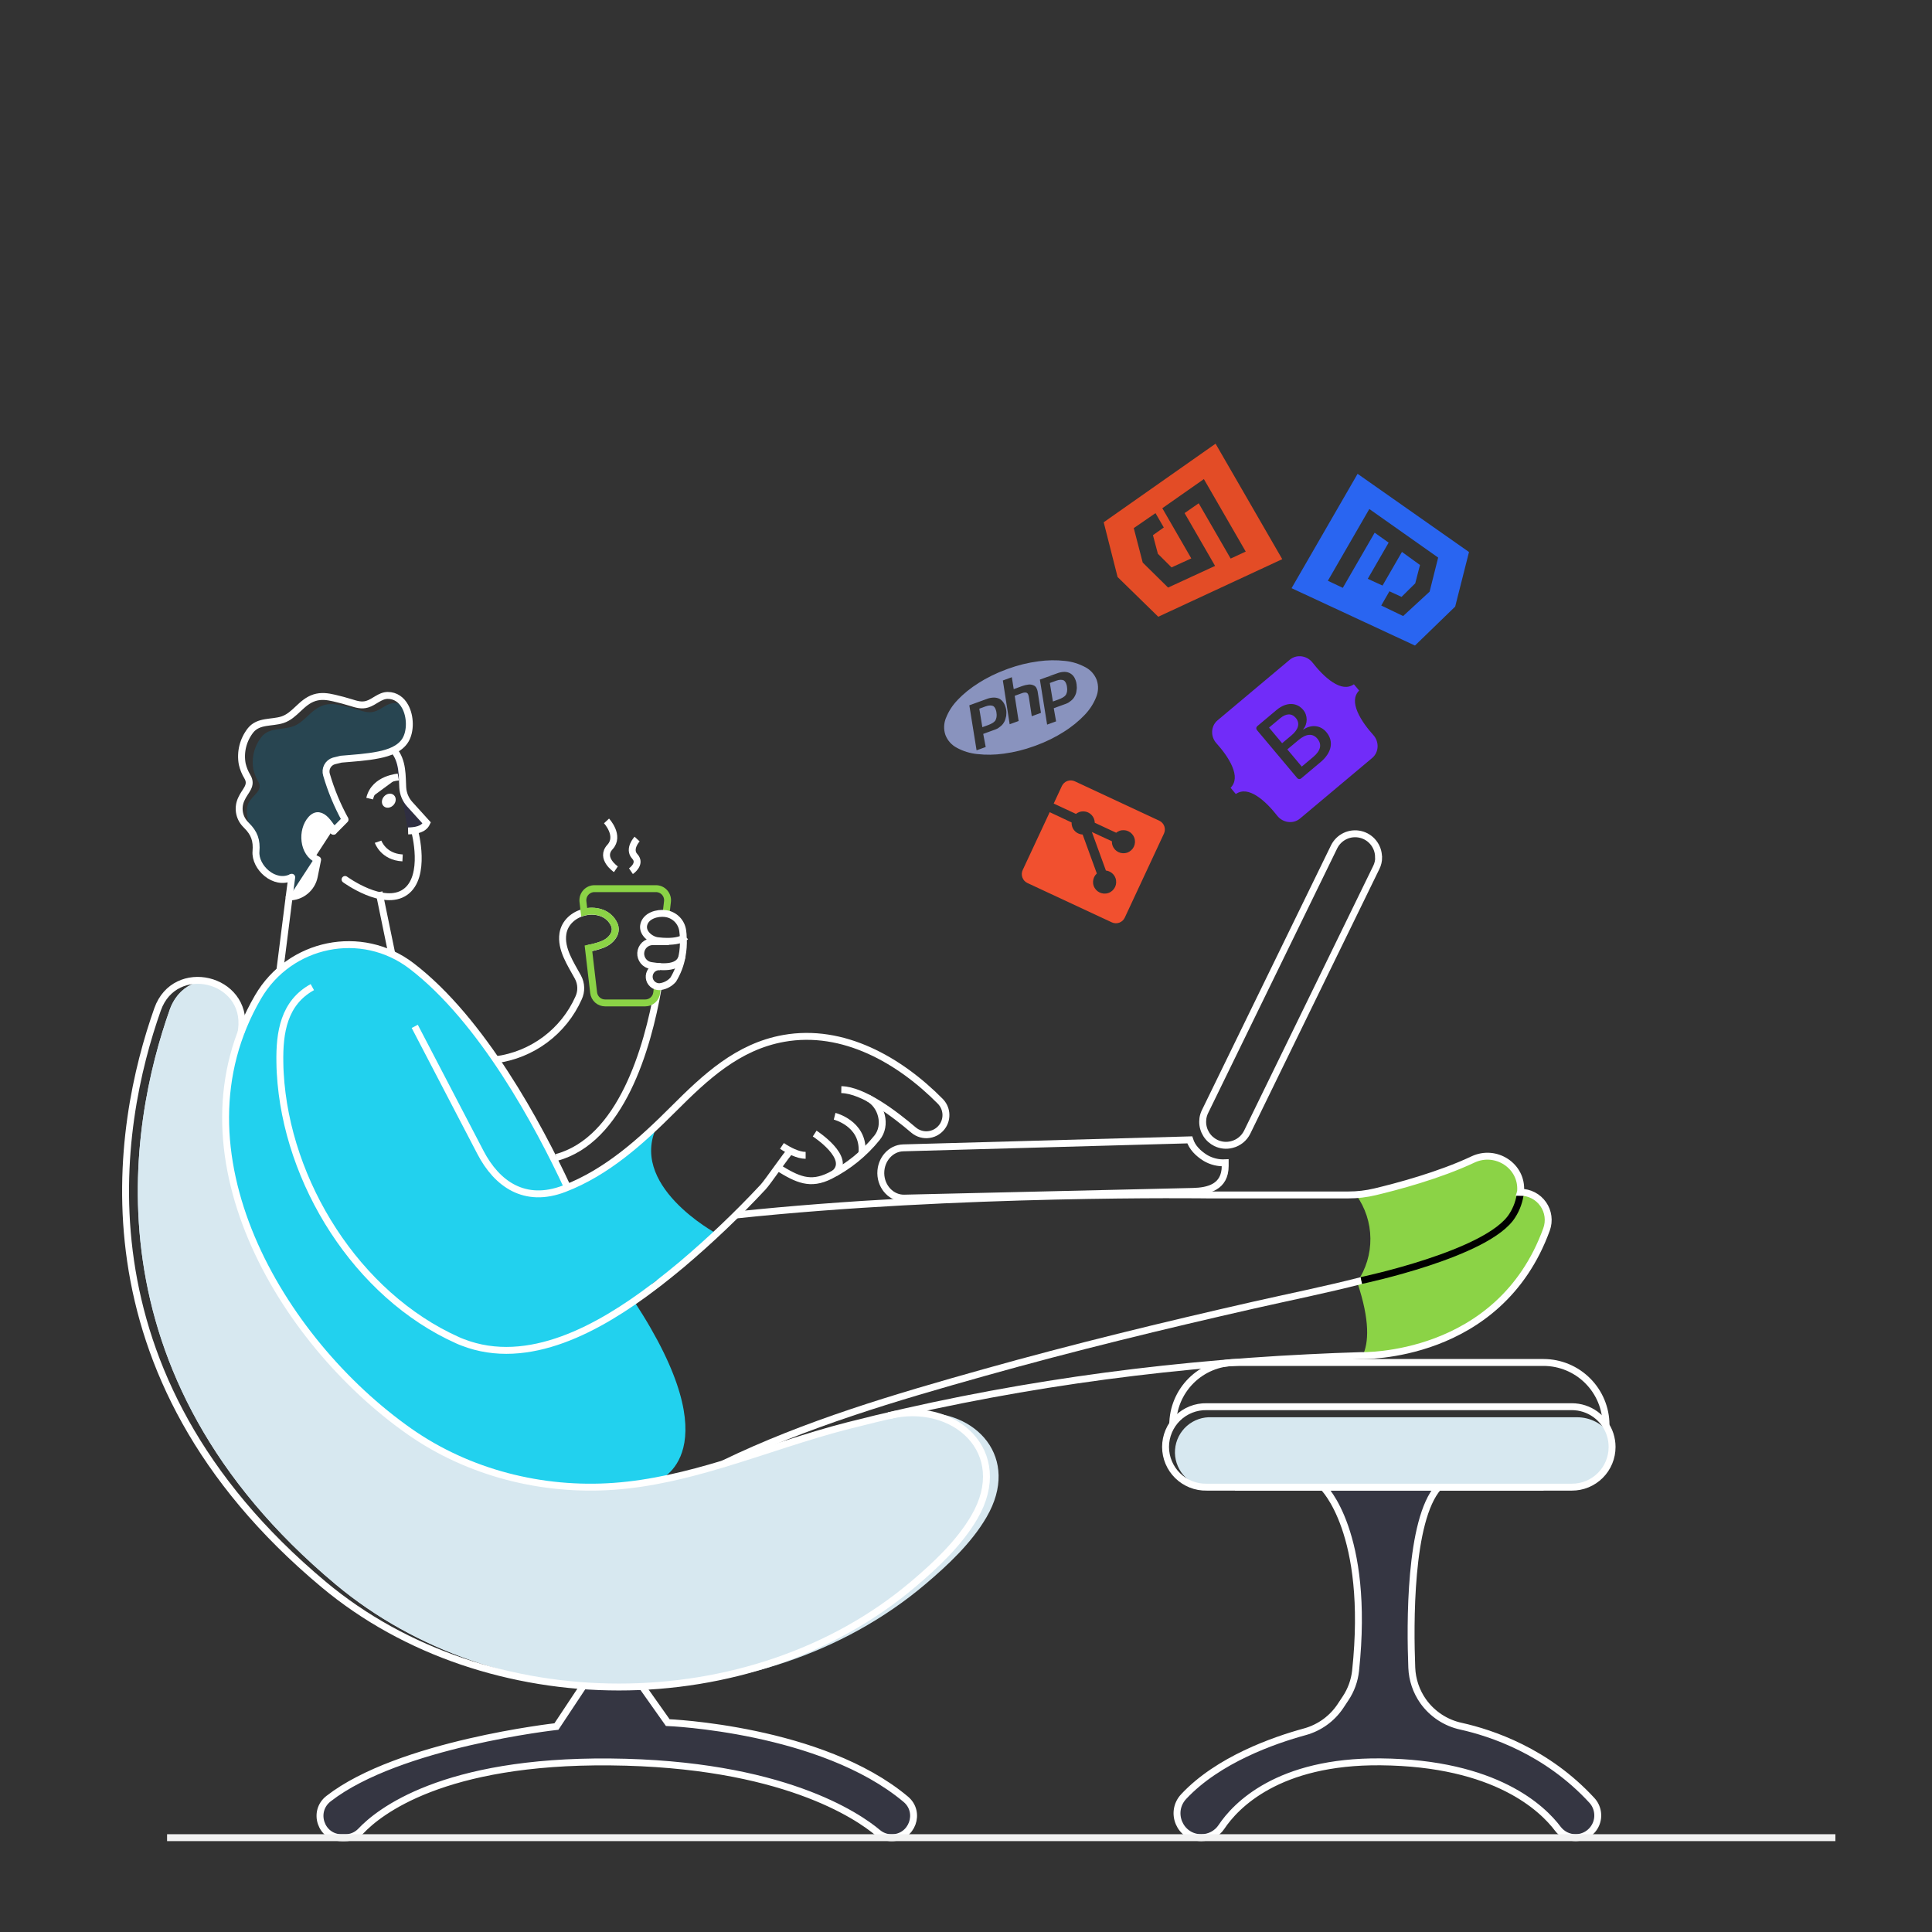 <svg width="80" height="80" viewBox="0 0 80 80" fill="none" xmlns="http://www.w3.org/2000/svg">
<rect x="0" y="0" width="80" height="80" fill="#333333" stroke="none"/>
<path d="M16.79 30.64C16.566 31.014 16.097 31.173 15.694 31.253C15.178 31.359 14.646 31.387 14.124 31.433L13.821 31.508C13.763 31.526 13.71 31.555 13.664 31.593C13.618 31.631 13.579 31.678 13.552 31.732C13.524 31.785 13.506 31.843 13.501 31.903C13.495 31.962 13.502 32.023 13.52 32.08C13.707 32.725 13.966 33.348 14.29 33.938L13.809 34.417C13.674 34.233 13.667 33.911 13.485 33.942C13.309 33.767 13.101 33.681 12.886 33.916C12.466 34.376 12.534 35.332 13.152 35.596L13.014 36.285C12.966 36.526 12.836 36.742 12.646 36.898C12.457 37.054 12.219 37.14 11.973 37.14L12.08 36.325C11.36 36.689 10.543 35.901 10.6 35.253C10.637 34.808 10.536 34.501 10.207 34.178C10.185 34.157 10.318 34.077 10.297 34.055C10.205 33.774 10.192 33.446 10.284 33.261C10.444 32.929 10.915 32.736 10.698 32.374C10.603 32.217 10.534 32.045 10.493 31.866C10.449 31.628 10.457 31.383 10.516 31.148C10.575 30.914 10.684 30.695 10.834 30.506C11.154 30.122 11.674 30.225 12.099 30.089C12.617 29.929 12.856 29.374 13.398 29.203C13.667 29.117 13.917 29.157 14.186 29.218C14.414 29.271 14.64 29.33 14.864 29.401C15.088 29.471 15.285 29.529 15.504 29.464C15.793 29.384 16.017 29.113 16.333 29.111C16.49 29.108 16.645 29.157 16.771 29.251C17.005 29.671 17.006 30.281 16.79 30.64Z" fill="#284551"/>
<path d="M43.45 28.024V28.022" stroke="#CCDDE2" stroke-width="0.286" stroke-miterlimit="10"/>
<path d="M20.598 45.321V45.319" stroke="black" stroke-width="0.286" stroke-miterlimit="10"/>
<path d="M13.788 34.354C13.703 34.206 13.601 34.069 13.486 33.944C13.31 33.769 13.102 33.683 12.887 33.918C12.466 34.378 12.534 35.334 13.153 35.598L13.014 36.286C12.967 36.527 12.837 36.744 12.647 36.9C12.458 37.056 12.22 37.141 11.974 37.142" fill="white"/>
<path d="M13.788 34.354C13.703 34.206 13.601 34.069 13.486 33.944C13.31 33.769 13.102 33.683 12.887 33.918C12.466 34.378 12.534 35.334 13.153 35.598L13.014 36.286C12.967 36.527 12.837 36.744 12.647 36.9C12.458 37.056 12.22 37.141 11.974 37.142" stroke="white" stroke-width="0.286" stroke-linecap="round" stroke-linejoin="round"/>
<path d="M11.587 40.19C11.622 39.922 11.71 39.221 11.794 38.552C11.874 37.932 11.945 37.335 11.973 37.138L12.08 36.325" fill="white"/>
<path d="M11.587 40.19C11.622 39.922 11.71 39.221 11.794 38.552C11.874 37.932 11.945 37.335 11.973 37.138L12.08 36.325" stroke="white" stroke-width="0.286" stroke-linecap="round" stroke-linejoin="round"/>
<path d="M16.526 32.173C16.526 32.173 15.505 32.223 15.307 33.069Z" fill="white"/>
<path d="M16.526 32.173C16.526 32.173 15.505 32.223 15.307 33.069" stroke="white" stroke-width="0.286" stroke-miterlimit="10"/>
<path d="M16.898 34.407C17.176 34.4 17.538 34.359 17.669 34.077L16.965 33.3C16.793 33.11 16.692 32.866 16.677 32.61C16.649 32.181 16.699 31.499 16.288 31.046" fill="#2F2E41"/>
<path d="M16.898 34.407C17.176 34.4 17.538 34.359 17.669 34.077L16.965 33.3C16.793 33.11 16.692 32.866 16.677 32.61C16.649 32.181 16.699 31.499 16.288 31.046" stroke="white" stroke-width="0.286" stroke-miterlimit="10"/>
<path d="M16.296 33.332C16.411 33.205 16.417 33.022 16.308 32.924C16.2 32.826 16.019 32.85 15.904 32.978C15.789 33.105 15.783 33.288 15.891 33.386C15.999 33.484 16.18 33.459 16.296 33.332Z" fill="white"/>
<path d="M16.226 39.51L15.696 36.938Z" fill="white"/>
<path d="M16.226 39.51L15.696 36.938" stroke="white" stroke-width="0.286" stroke-miterlimit="10"/>
<path d="M29.672 51.081L26.254 53.877C30.366 60.149 27.254 61.3 27.254 61.3C26.65 61.416 26.04 61.498 25.427 61.545C22.454 61.76 19.405 60.993 16.954 59.274C11.994 55.794 7.674 48.83 9.978 42.766C10.172 42.253 10.409 41.757 10.686 41.284C10.925 40.873 11.23 40.503 11.587 40.19C12.213 39.642 12.984 39.286 13.807 39.166C14.63 39.045 15.47 39.165 16.227 39.51C16.517 39.643 16.791 39.807 17.044 40C18.339 40.991 19.517 42.4 20.532 43.878C21.433 45.215 22.244 46.611 22.96 48.056C23.158 48.45 23.337 48.823 23.495 49.165C24.931 48.584 26.135 47.597 27.255 46.532C25.901 49.06 29.672 51.081 29.672 51.081Z" fill="#22D1EE"/>
<path d="M27.28 53.126C27.214 53.177 27.146 53.23 27.078 53.28" stroke="black" stroke-width="0.286" stroke-miterlimit="10"/>
<path d="M17.174 42.5C18.08 44.236 18.987 45.975 19.894 47.718C20.578 49.033 21.734 49.845 23.362 49.222C25.133 48.543 26.562 47.246 27.883 45.925C29.205 44.603 30.544 43.339 32.452 42.998C34.918 42.558 37.252 43.902 38.932 45.6C39.061 45.73 39.143 45.899 39.164 46.081C39.185 46.262 39.144 46.446 39.048 46.602C38.986 46.701 38.904 46.786 38.806 46.851C38.709 46.916 38.598 46.959 38.483 46.977C38.367 46.995 38.248 46.989 38.136 46.957C38.023 46.925 37.918 46.87 37.829 46.794C37.033 46.115 35.738 45.133 34.837 45.12" stroke="white" stroke-width="0.286" stroke-miterlimit="10"/>
<path d="M32.379 47.45C32.656 47.635 33.04 47.84 33.36 47.84" stroke="white" stroke-width="0.286" stroke-miterlimit="10"/>
<path d="M35.926 45.457C36.517 45.749 36.732 46.603 36.315 47.114C35.787 47.769 35.124 48.305 34.373 48.685C33.55 49.095 33.022 48.845 32.213 48.344" stroke="white" stroke-width="0.286" stroke-miterlimit="10"/>
<path d="M34.56 46.222C34.56 46.222 35.73 46.512 35.698 47.647C35.696 47.696 35.688 47.744 35.673 47.79" stroke="white" stroke-width="0.286" stroke-miterlimit="10"/>
<path d="M33.734 46.938C33.734 46.938 35.302 47.951 34.556 48.589" stroke="white" stroke-width="0.286" stroke-miterlimit="10"/>
<path d="M64.038 50.91C62.19 55.989 57.017 56.133 56.425 56.133C56.673 55.61 56.74 54.693 56.197 53.085C56.561 52.553 56.752 51.923 56.745 51.279C56.739 50.635 56.534 50.008 56.159 49.485C56.166 49.478 56.17 49.469 56.177 49.463C56.435 49.447 56.692 49.409 56.944 49.347C57.837 49.134 59.597 48.667 60.994 48.01C61.941 47.562 63.046 48.279 62.965 49.325C62.965 49.338 62.965 49.351 62.96 49.366C63.145 49.366 63.327 49.411 63.491 49.496C63.655 49.582 63.796 49.705 63.902 49.857C64.008 50.009 64.076 50.184 64.099 50.367C64.123 50.55 64.102 50.737 64.038 50.91Z" fill="#8BD346"/>
<path d="M40.324 62.823C39.702 63.891 38.733 64.801 37.797 65.594C34.502 68.383 30.197 69.799 25.877 69.855C21.542 69.799 17.222 68.379 13.911 65.615C3.451 56.88 5.342 46.567 7.034 41.792C7.093 41.627 7.174 41.47 7.274 41.326C7.406 41.132 7.578 40.969 7.778 40.846C7.977 40.724 8.201 40.645 8.434 40.615C9.322 40.738 10.128 41.474 9.986 42.615C9.986 42.659 9.968 42.72 9.964 42.764C7.662 48.828 11.983 55.793 16.94 59.273C19.189 60.851 21.942 61.627 24.678 61.577H24.71C24.944 61.572 25.179 61.561 25.413 61.544C26.95 61.432 28.443 61.064 29.922 60.618C31.658 60.099 33.375 59.47 35.11 59.029C35.719 58.874 36.33 58.724 36.945 58.584C37.299 58.511 37.662 58.486 38.023 58.51C40.154 58.654 41.65 60.548 40.324 62.823Z" fill="#D7E8F0"/>
<path d="M40.85 62.823C40.228 63.891 39.258 64.801 38.322 65.594C34.896 68.497 30.375 69.915 25.874 69.855C21.54 69.799 17.219 68.379 13.909 65.615C3.451 56.88 5.342 46.567 7.034 41.792C7.093 41.627 7.174 41.47 7.274 41.326C7.406 41.132 7.578 40.969 7.778 40.846C7.977 40.724 8.201 40.645 8.434 40.615C9.322 40.738 10.128 41.474 9.986 42.615C9.986 42.659 9.968 42.72 9.964 42.764C7.662 48.828 11.983 55.793 16.94 59.273C19.189 60.851 21.942 61.627 24.678 61.577H24.71C25.122 61.583 25.532 61.572 25.939 61.544C27.476 61.432 28.969 61.064 30.449 60.618C32.185 60.099 33.902 59.47 35.636 59.029C36.245 58.874 36.857 58.724 37.47 58.584C37.653 58.547 37.837 58.522 38.023 58.51C40.418 58.349 42.284 60.364 40.85 62.823Z" fill="#D7E8F0"/>
<path d="M26.597 69.84L27.65 71.329C27.65 71.329 34.02 71.578 37.507 74.504C38.151 75.046 37.766 76.097 36.924 76.097C36.713 76.098 36.509 76.024 36.347 75.888C35.524 75.197 32.379 73.024 25.266 72.958C18.334 72.894 15.676 75.038 14.941 75.82C14.857 75.908 14.756 75.978 14.644 76.026C14.532 76.074 14.411 76.098 14.29 76.097H14.153C13.289 76.097 12.923 75.006 13.606 74.477C16.516 72.213 23.04 71.492 23.04 71.492L24.154 69.812" fill="#353642"/>
<path d="M54.79 61.58C54.79 61.58 56.741 63.434 56.132 69.18C56.088 69.59 55.945 69.984 55.716 70.327L55.504 70.647C55.156 71.168 54.632 71.545 54.028 71.71C52.754 72.058 50.442 72.864 49.014 74.392C48.41 75.039 48.859 76.094 49.744 76.094C49.909 76.094 50.072 76.054 50.217 75.976C50.363 75.898 50.487 75.786 50.578 75.649C51.16 74.774 52.921 72.915 57.168 72.954C61.958 72.998 63.888 74.903 64.506 75.724C64.592 75.838 64.703 75.931 64.83 75.996C64.958 76.06 65.099 76.093 65.242 76.094C65.421 76.093 65.596 76.041 65.745 75.942C65.895 75.844 66.012 75.704 66.084 75.54C66.155 75.376 66.177 75.194 66.146 75.018C66.116 74.841 66.035 74.677 65.913 74.546C64.045 72.517 61.76 71.76 60.499 71.479C59.866 71.343 59.306 70.974 58.93 70.446C58.643 70.039 58.479 69.557 58.459 69.059C58.389 67.278 58.352 62.953 59.559 61.582" fill="#353642"/>
<path d="M29.938 60.621C33.37 58.955 37.094 57.862 40.755 56.834C44.44 55.798 48.161 54.895 51.893 54.046C53.384 53.708 54.889 53.406 56.373 53.025" stroke="white" stroke-width="0.286" stroke-miterlimit="10"/>
<path d="M33.157 47.817H33.16H33.161" stroke="white" stroke-width="0.286" stroke-miterlimit="10"/>
<path d="M32.773 47.6C32.558 47.813 31.79 48.95 31.597 49.154C30.538 50.289 29.412 51.361 28.227 52.363C27.929 52.611 27.613 52.867 27.28 53.127C27.214 53.177 27.146 53.23 27.078 53.28C24.822 54.992 21.878 56.64 19.158 55.584C19.086 55.558 19.016 55.527 18.946 55.496C14.774 53.628 11.858 48.95 11.604 44.434C11.595 44.286 11.59 44.14 11.589 43.995C11.566 42.761 11.749 41.526 12.933 40.875" stroke="white" stroke-width="0.286" stroke-miterlimit="10"/>
<path d="M9.985 42.748L10.002 42.617C10.267 40.487 7.243 39.769 6.526 41.792C4.834 46.566 2.943 56.877 13.406 65.613C20.158 71.254 31.091 71.293 37.818 65.594C38.754 64.802 39.723 63.891 40.346 62.822C41.923 60.122 39.515 57.956 36.799 58.621" stroke="white" stroke-width="0.286" stroke-miterlimit="10"/>
<path d="M26.597 69.84L27.65 71.329C27.65 71.329 34.02 71.578 37.507 74.504C38.151 75.046 37.766 76.097 36.924 76.097C36.713 76.098 36.509 76.024 36.347 75.888C35.524 75.197 32.379 73.024 25.266 72.958C18.334 72.894 15.676 75.038 14.941 75.82C14.857 75.908 14.756 75.978 14.644 76.026C14.532 76.074 14.411 76.098 14.29 76.097H14.153C13.289 76.097 12.923 75.006 13.606 74.477C16.516 72.213 23.04 71.492 23.04 71.492L24.154 69.812" stroke="white" stroke-width="0.286" stroke-miterlimit="10"/>
<path d="M23.04 47.928C25.71 47.208 26.81 43.441 27.253 40.908" stroke="white" stroke-width="0.286" stroke-miterlimit="10"/>
<path d="M20.53 43.881C21.271 43.784 21.976 43.498 22.576 43.051C23.176 42.604 23.651 42.01 23.956 41.327C24.02 41.191 24.051 41.042 24.047 40.892C24.043 40.742 24.003 40.595 23.932 40.463C23.641 39.924 23.206 39.299 23.31 38.653C23.384 38.197 23.759 37.876 24.19 37.773C24.408 37.715 24.638 37.719 24.854 37.784C24.983 37.821 25.103 37.886 25.204 37.974C25.305 38.063 25.386 38.173 25.439 38.297C25.544 38.542 25.419 38.785 25.227 38.946C25.034 39.105 24.808 39.162 24.573 39.226C24.543 39.235 24.459 39.253 24.367 39.27" stroke="white" stroke-width="0.286" stroke-miterlimit="10"/>
<path d="M56.37 53.023C56.37 53.023 61.633 51.921 62.622 50.333C62.808 50.043 62.923 49.715 62.96 49.373" stroke="black" stroke-width="0.286" stroke-miterlimit="10"/>
<path d="M30.467 50.311C39.649 49.336 50.012 49.48 50.012 49.48H55.828C56.204 49.481 56.578 49.437 56.944 49.349C57.837 49.136 59.597 48.67 60.993 48.011C61.941 47.564 63.045 48.281 62.965 49.327C62.965 49.34 62.965 49.354 62.96 49.369C63.145 49.369 63.326 49.413 63.49 49.499C63.654 49.584 63.794 49.707 63.9 49.859C64.006 50.01 64.074 50.184 64.098 50.367C64.122 50.55 64.101 50.736 64.038 50.91C62.077 56.301 56.37 56.132 56.37 56.132C55.64 56.154 54.912 56.182 54.181 56.22C47.747 56.533 41.37 57.436 35.126 59.03C33.392 59.471 31.675 60.1 29.939 60.62C28.459 61.067 26.964 61.433 25.427 61.545C22.454 61.76 19.405 60.992 16.954 59.274C11.587 55.507 6.968 47.654 10.686 41.28C11.999 39.03 14.972 38.414 17.044 40C19.966 42.236 22.301 46.592 23.498 49.162" stroke="white" stroke-width="0.286" stroke-miterlimit="10"/>
<path d="M63.917 61.58H51.139" stroke="white" stroke-width="0.286" stroke-miterlimit="10"/>
<path d="M48.56 58.999C48.562 58.315 48.834 57.66 49.318 57.176C49.802 56.692 50.457 56.42 51.141 56.417H63.92C64.604 56.419 65.26 56.692 65.743 57.176C66.227 57.659 66.5 58.315 66.502 58.999" stroke="white" stroke-width="0.286" stroke-miterlimit="10"/>
<path d="M66.753 59.914C66.754 60.133 66.711 60.35 66.627 60.553C66.544 60.755 66.421 60.939 66.266 61.094C66.111 61.249 65.927 61.371 65.725 61.455C65.522 61.538 65.305 61.581 65.087 61.58H49.966C49.588 61.544 49.239 61.361 48.994 61.071C48.749 60.78 48.627 60.405 48.656 60.026C48.685 59.647 48.861 59.294 49.147 59.044C49.433 58.793 49.806 58.665 50.186 58.686H65.306C65.574 58.686 65.839 58.751 66.076 58.875C66.314 58.999 66.519 59.179 66.672 59.399C66.726 59.566 66.753 59.74 66.753 59.914Z" fill="#D7E8F0"/>
<path d="M66.753 59.914C66.753 60.133 66.711 60.35 66.627 60.553C66.544 60.755 66.421 60.939 66.266 61.094C66.111 61.249 65.927 61.371 65.725 61.455C65.522 61.538 65.305 61.581 65.086 61.58H49.966C49.745 61.585 49.524 61.545 49.318 61.464C49.111 61.382 48.923 61.26 48.764 61.105C48.606 60.95 48.48 60.765 48.394 60.56C48.308 60.355 48.263 60.136 48.263 59.914C48.263 59.692 48.308 59.472 48.394 59.268C48.48 59.063 48.606 58.878 48.764 58.723C48.923 58.568 49.111 58.446 49.318 58.364C49.524 58.283 49.745 58.243 49.966 58.248H65.086C65.438 58.248 65.781 58.359 66.066 58.566C66.351 58.773 66.563 59.064 66.672 59.399C66.725 59.566 66.753 59.739 66.753 59.914Z" stroke="white" stroke-width="0.286" stroke-miterlimit="10"/>
<path d="M27.225 40.849L27.194 41.106C27.18 41.222 27.124 41.33 27.037 41.408C26.949 41.486 26.836 41.529 26.718 41.529H25.057C24.939 41.529 24.826 41.486 24.738 41.408C24.651 41.33 24.595 41.222 24.581 41.106L24.366 39.266C24.458 39.248 24.542 39.23 24.572 39.222C24.807 39.158 25.035 39.103 25.226 38.941C25.416 38.779 25.546 38.541 25.438 38.292C25.385 38.169 25.305 38.059 25.203 37.97C25.102 37.881 24.982 37.816 24.853 37.779C24.637 37.715 24.407 37.711 24.189 37.768L24.138 37.33C24.131 37.263 24.138 37.195 24.158 37.131C24.179 37.066 24.213 37.007 24.258 36.957C24.302 36.907 24.358 36.867 24.419 36.839C24.48 36.811 24.547 36.797 24.614 36.797H27.164C27.231 36.797 27.298 36.812 27.359 36.839C27.421 36.867 27.476 36.907 27.52 36.957C27.565 37.008 27.599 37.067 27.619 37.131C27.64 37.195 27.647 37.263 27.639 37.33L27.58 37.83" stroke="#8BD346" stroke-width="0.286" stroke-miterlimit="10"/>
<path d="M27.446 38.973L27.444 38.989" stroke="white" stroke-width="0.286" stroke-miterlimit="10"/>
<path d="M27.322 40.028V40.023" stroke="white" stroke-width="0.286" stroke-miterlimit="10"/>
<path d="M27.346 40.029C27.338 40.028 27.331 40.028 27.324 40.029C27.314 40.028 27.304 40.028 27.294 40.029C27.19 40.03 27.09 40.069 27.014 40.139C26.938 40.21 26.891 40.306 26.883 40.41C26.874 40.513 26.905 40.616 26.969 40.697C27.033 40.779 27.125 40.834 27.227 40.851C27.271 40.86 27.317 40.86 27.361 40.851C27.56 40.819 27.743 40.718 27.876 40.566C28.053 40.274 28.177 39.953 28.24 39.617C28.241 39.613 28.241 39.61 28.24 39.606C28.289 39.359 28.307 39.106 28.295 38.854M28.295 38.854C28.295 38.746 28.282 38.639 28.269 38.534C28.244 38.359 28.164 38.196 28.04 38.07C27.916 37.944 27.755 37.86 27.58 37.833C27.571 37.833 27.561 37.833 27.552 37.828C27.216 37.786 26.745 37.913 26.657 38.293C26.578 38.635 26.949 38.929 27.253 38.955C27.253 38.955 27.334 38.965 27.446 38.973C27.672 38.988 28.047 38.986 28.295 38.854ZM28.295 38.854C28.332 38.835 28.366 38.813 28.398 38.786" stroke="white" stroke-width="0.286" stroke-miterlimit="10"/>
<path d="M27.696 38.991H27.641H27.214H27.026C26.899 38.992 26.777 39.041 26.685 39.128C26.593 39.216 26.538 39.336 26.531 39.462C26.525 39.586 26.565 39.707 26.643 39.803C26.721 39.899 26.831 39.962 26.954 39.981C27.506 40.07 28.136 40.088 28.244 39.594" stroke="white" stroke-width="0.286" stroke-miterlimit="10"/>
<path d="M54.79 61.58C54.79 61.58 56.741 63.434 56.132 69.18C56.088 69.59 55.945 69.984 55.716 70.327L55.504 70.647C55.156 71.168 54.632 71.545 54.028 71.71C52.754 72.058 50.442 72.864 49.014 74.392C48.41 75.039 48.859 76.094 49.744 76.094C49.909 76.094 50.072 76.054 50.217 75.976C50.363 75.898 50.487 75.786 50.578 75.649C51.16 74.774 52.921 72.915 57.168 72.954C61.958 72.998 63.888 74.903 64.506 75.724C64.592 75.838 64.703 75.931 64.83 75.996C64.958 76.06 65.099 76.093 65.242 76.094C65.421 76.093 65.596 76.041 65.745 75.942C65.895 75.844 66.012 75.704 66.084 75.54C66.155 75.376 66.177 75.194 66.146 75.018C66.116 74.841 66.035 74.677 65.913 74.546C64.045 72.517 61.76 71.76 60.499 71.479C59.866 71.343 59.306 70.974 58.93 70.446C58.643 70.039 58.479 69.557 58.459 69.059C58.389 67.278 58.352 62.953 59.559 61.582" stroke="white" stroke-width="0.286" stroke-miterlimit="10"/>
<path d="M50.733 48.149V48.278C50.733 49.166 50.018 49.318 49.401 49.334L37.448 49.612C36.924 49.625 36.483 49.167 36.472 48.594V48.57C36.472 48.01 36.885 47.542 37.401 47.53C37.401 47.53 44.089 47.342 49.266 47.199C49.365 47.513 49.605 47.754 49.906 47.944C50.156 48.093 50.444 48.164 50.733 48.149Z" stroke="white" stroke-width="0.286" stroke-miterlimit="10"/>
<path d="M57.087 35.501C57.088 35.647 57.054 35.791 56.989 35.921L51.644 46.88C51.581 47.007 51.492 47.119 51.381 47.208C51.27 47.297 51.142 47.36 51.004 47.394C50.783 47.451 50.55 47.427 50.345 47.327C50.181 47.246 50.042 47.121 49.946 46.965C49.85 46.81 49.799 46.63 49.8 46.447C49.8 46.402 49.803 46.357 49.809 46.313C49.824 46.213 49.853 46.117 49.898 46.027L55.242 35.067C55.339 34.87 55.499 34.712 55.697 34.618C55.895 34.524 56.119 34.5 56.332 34.55C56.546 34.599 56.736 34.72 56.872 34.892C57.008 35.063 57.083 35.276 57.082 35.495L57.087 35.501Z" stroke="white" stroke-width="0.286" stroke-miterlimit="10"/>
<path d="M13.81 34.419C13.804 34.397 13.795 34.375 13.788 34.354C13.781 34.332 13.77 34.307 13.764 34.283" stroke="white" stroke-width="0.286" stroke-linecap="round" stroke-linejoin="round"/>
<path d="M13.81 34.42L13.974 34.255L14.288 33.938" stroke="white" stroke-width="0.286" stroke-linecap="round" stroke-linejoin="round"/>
<path d="M15.656 34.854C15.656 34.854 15.866 35.482 16.67 35.524" stroke="white" stroke-width="0.286" stroke-miterlimit="10"/>
<path d="M12.08 36.325C11.36 36.689 10.543 35.902 10.6 35.253C10.637 34.808 10.536 34.501 10.207 34.178C10.186 34.157 10.166 34.134 10.146 34.113C10.021 33.977 9.94 33.806 9.913 33.623C9.886 33.44 9.914 33.253 9.994 33.086C10.144 32.738 10.466 32.534 10.242 32.159C10.144 31.997 10.072 31.82 10.03 31.635C9.985 31.39 9.993 31.138 10.054 30.896C10.115 30.655 10.227 30.429 10.382 30.234C10.712 29.834 11.249 29.945 11.69 29.805C12.22 29.636 12.468 29.066 13.025 28.89C13.303 28.803 13.562 28.842 13.84 28.906C14.074 28.961 14.31 29.022 14.538 29.094C14.766 29.166 14.974 29.228 15.202 29.16C15.5 29.073 15.73 28.798 16.054 28.796C16.379 28.794 16.629 28.985 16.774 29.252C17.005 29.671 17.006 30.281 16.79 30.642C16.566 31.017 16.097 31.175 15.694 31.256C15.178 31.362 14.646 31.39 14.124 31.436L13.821 31.51C13.705 31.546 13.609 31.626 13.553 31.733C13.496 31.84 13.484 31.965 13.52 32.08C13.708 32.726 13.966 33.349 14.29 33.938" stroke="white" stroke-width="0.286" stroke-miterlimit="10"/>
<path d="M14.288 36.417C14.288 36.417 15.875 37.579 16.78 36.938C17.685 36.297 17.174 34.419 17.174 34.419" stroke="white" stroke-width="0.286" stroke-linecap="round" stroke-linejoin="round"/>
<path d="M25.503 35.994C25.503 35.994 24.829 35.538 25.258 35.073C25.686 34.607 25.115 33.993 25.115 33.993" stroke="white" stroke-width="0.286" stroke-miterlimit="10"/>
<path d="M26.126 36.074C26.126 36.074 26.572 35.772 26.286 35.463C25.999 35.154 26.381 34.743 26.381 34.743" stroke="white" stroke-width="0.286" stroke-miterlimit="10"/>
<g clip-path="url(#clip0_793_1560)">
<path d="M48.002 33.983L44.505 32.352C44.412 32.309 44.302 32.301 44.197 32.339C44.093 32.377 44.014 32.454 43.97 32.547L43.632 33.273L44.553 33.702C44.591 33.671 44.637 33.645 44.689 33.626C44.938 33.535 45.212 33.663 45.302 33.912C45.322 33.964 45.331 34.018 45.331 34.071L45.331 34.068L46.218 34.482C46.256 34.45 46.303 34.423 46.355 34.404C46.604 34.314 46.878 34.442 46.969 34.69C47.059 34.938 46.931 35.212 46.683 35.303C46.434 35.393 46.16 35.265 46.07 35.017C46.047 34.956 46.038 34.893 46.041 34.832L46.041 34.835L45.212 34.451L45.793 36.047C45.97 36.068 46.126 36.184 46.19 36.359C46.281 36.608 46.152 36.883 45.904 36.974C45.655 37.064 45.38 36.936 45.289 36.687C45.244 36.563 45.254 36.433 45.305 36.322C45.331 36.265 45.368 36.214 45.414 36.171L45.417 36.168L44.83 34.556C44.64 34.547 44.468 34.428 44.4 34.242C44.378 34.179 44.369 34.115 44.372 34.052L44.372 34.056L43.466 33.63L42.347 36.027C42.304 36.121 42.297 36.23 42.335 36.335C42.373 36.44 42.449 36.519 42.542 36.563L46.039 38.193C46.132 38.236 46.242 38.244 46.347 38.206C46.451 38.168 46.53 38.091 46.574 37.998L48.197 34.517C48.24 34.424 48.248 34.314 48.211 34.21C48.172 34.105 48.096 34.026 48.002 33.983L48.002 33.983Z" fill="#F1502F"/>
</g>
<g clip-path="url(#clip1_793_1560)">
<path d="M41.703 27.707C41.694 27.711 41.683 27.715 41.672 27.718C41.252 27.871 40.859 28.066 40.496 28.296L40.532 28.276C40.184 28.491 39.893 28.73 39.638 28.997L39.659 28.978C39.441 29.201 39.28 29.452 39.172 29.726L39.17 29.728C39.081 29.945 39.066 30.196 39.148 30.435L39.149 30.436C39.24 30.673 39.412 30.855 39.621 30.964L39.62 30.964C39.881 31.105 40.166 31.194 40.462 31.224L40.477 31.225C40.815 31.264 41.191 31.26 41.567 31.207L41.596 31.202C41.982 31.151 42.408 31.048 42.828 30.895L42.861 30.883L42.859 30.884L42.889 30.873C43.309 30.72 43.703 30.525 44.065 30.295L44.03 30.316C44.378 30.1 44.668 29.861 44.923 29.594L44.903 29.614C45.12 29.39 45.282 29.139 45.39 28.866L45.391 28.863C45.481 28.646 45.495 28.395 45.413 28.156L45.413 28.155C45.321 27.918 45.15 27.735 44.941 27.626L44.941 27.627C44.68 27.486 44.395 27.397 44.099 27.367L44.085 27.366C43.746 27.327 43.37 27.331 42.994 27.384L42.965 27.389C42.579 27.439 42.153 27.542 41.733 27.695C41.722 27.699 41.711 27.703 41.7 27.707L41.702 27.706L41.703 27.707ZM41.578 29.9C41.556 29.943 41.526 29.984 41.492 30.02L41.489 30.023C41.459 30.054 41.421 30.086 41.38 30.115L41.376 30.119C41.337 30.151 41.288 30.18 41.234 30.199C41.232 30.2 41.23 30.201 41.227 30.202L40.713 30.389L40.816 30.932L40.438 31.069L40.138 29.205L40.862 28.942C40.867 28.94 40.872 28.938 40.878 28.936C40.972 28.901 41.068 28.885 41.163 28.885L41.157 28.885C41.244 28.885 41.326 28.905 41.398 28.942L41.399 28.942C41.466 28.983 41.524 29.042 41.566 29.114L41.568 29.117C41.588 29.152 41.608 29.195 41.624 29.24C41.643 29.291 41.656 29.343 41.664 29.395L41.663 29.389C41.671 29.439 41.674 29.485 41.672 29.529L41.672 29.524C41.672 29.568 41.669 29.61 41.664 29.65C41.655 29.692 41.644 29.735 41.631 29.778C41.618 29.821 41.602 29.861 41.581 29.898L41.58 29.899L41.578 29.9ZM42.723 29.657L42.603 28.867C42.599 28.837 42.591 28.803 42.579 28.771C42.577 28.764 42.574 28.757 42.571 28.75L42.571 28.751C42.561 28.723 42.541 28.701 42.516 28.688C42.492 28.679 42.466 28.675 42.44 28.676L42.438 28.676C42.402 28.678 42.362 28.686 42.324 28.7C42.319 28.701 42.315 28.703 42.31 28.705L42.311 28.705L42.017 28.812L42.179 29.855L41.808 29.99L41.526 28.177L41.898 28.042L41.976 28.536L42.31 28.414C42.316 28.412 42.322 28.41 42.329 28.407C42.416 28.376 42.503 28.356 42.591 28.346L42.583 28.347C42.654 28.338 42.721 28.348 42.782 28.373L42.782 28.373C42.834 28.39 42.88 28.425 42.909 28.474L42.91 28.475C42.922 28.497 42.934 28.523 42.944 28.55C42.96 28.594 42.97 28.64 42.974 28.684L42.974 28.68L43.104 29.518L42.723 29.657ZM44.579 28.336C44.585 28.387 44.588 28.43 44.589 28.472L44.589 28.463C44.59 28.51 44.585 28.552 44.576 28.593L44.577 28.591C44.574 28.638 44.565 28.68 44.551 28.721L44.551 28.72C44.537 28.761 44.52 28.799 44.5 28.836L44.499 28.837C44.477 28.88 44.447 28.921 44.413 28.957L44.41 28.96C44.38 28.991 44.342 29.023 44.301 29.052L44.296 29.055C44.257 29.088 44.209 29.116 44.155 29.136C44.153 29.137 44.151 29.138 44.148 29.139L43.634 29.326L43.73 29.87L43.359 30.005L43.059 28.141L43.776 27.88C43.782 27.877 43.789 27.875 43.795 27.873C43.891 27.838 43.988 27.821 44.084 27.821L44.078 27.821C44.163 27.821 44.242 27.842 44.312 27.88L44.312 27.88C44.383 27.92 44.444 27.979 44.487 28.053L44.489 28.055C44.507 28.088 44.524 28.125 44.539 28.166C44.56 28.223 44.574 28.282 44.58 28.34L44.58 28.335L44.579 28.336ZM43.727 28.189L43.471 28.282L43.599 29.048L43.822 28.967L43.836 28.962C43.901 28.938 43.963 28.909 44.021 28.875L44.015 28.878C44.065 28.85 44.105 28.813 44.137 28.771L44.136 28.773C44.16 28.728 44.176 28.68 44.185 28.631L44.185 28.628C44.194 28.569 44.193 28.505 44.181 28.441L44.181 28.437C44.177 28.401 44.167 28.36 44.152 28.32C44.145 28.301 44.137 28.282 44.129 28.265L44.13 28.267C44.111 28.227 44.082 28.195 44.048 28.173L44.048 28.173C44.008 28.156 43.964 28.147 43.918 28.149L43.916 28.149C43.862 28.15 43.803 28.161 43.745 28.183C43.739 28.185 43.733 28.187 43.727 28.189L43.728 28.189L43.727 28.189ZM40.806 29.252L40.551 29.345L40.677 30.111L40.901 30.03L40.915 30.025C40.98 30.001 41.042 29.972 41.1 29.938L41.094 29.942C41.144 29.913 41.184 29.876 41.217 29.834L41.215 29.836C41.239 29.791 41.255 29.743 41.264 29.694L41.264 29.691C41.273 29.632 41.272 29.568 41.261 29.504L41.26 29.5C41.256 29.464 41.246 29.423 41.231 29.383C41.224 29.364 41.217 29.345 41.208 29.328L41.209 29.33C41.19 29.29 41.161 29.258 41.127 29.236L41.127 29.236C41.087 29.219 41.043 29.21 40.998 29.212L40.995 29.212C40.941 29.213 40.882 29.224 40.824 29.246C40.818 29.248 40.812 29.25 40.806 29.252L40.807 29.252L40.806 29.252Z" fill="#8993BE"/>
</g>
<g clip-path="url(#clip2_793_1560)">
<path d="M56.701 21.076L54.984 24.048L55.603 24.341L56.922 22.058L57.501 22.469L56.636 23.967L57.248 24.247L58.052 22.854L58.799 23.395L58.602 24.155L58.034 24.716L57.534 24.484L57.194 25.073L58.101 25.509L59.197 24.499L59.551 23.088L56.701 21.077L56.701 21.076ZM53.481 24.355L56.215 19.62L60.828 22.858L60.256 25.117L58.591 26.731L53.481 24.355Z" fill="#2965F1"/>
</g>
<g clip-path="url(#clip3_793_1560)">
<path d="M53.095 23.154L47.961 25.538L46.277 23.893L45.702 21.626L50.334 18.372L53.095 23.154ZM51.583 22.84L49.85 19.838L48.129 21.044L49.329 23.123L48.511 23.495L47.945 22.93L47.741 22.16L48.19 21.842L47.847 21.248L46.947 21.868L47.317 23.293L47.325 23.306L47.328 23.305L48.368 24.33L50.314 23.433L49.051 21.246L49.636 20.84L50.958 23.129L51.583 22.84Z" fill="#E34C26"/>
</g>
<g clip-path="url(#clip4_793_1560)">
<path fill-rule="evenodd" clip-rule="evenodd" d="M50.418 29.826C50.126 30.07 50.125 30.506 50.367 30.774C50.599 31.032 50.876 31.387 51.024 31.74C51.174 32.094 51.176 32.396 50.956 32.62L51.172 32.879C51.432 32.7 51.728 32.755 52.051 32.964C52.373 33.172 52.674 33.506 52.888 33.779C53.11 34.064 53.54 34.138 53.831 33.894L56.817 31.388C57.109 31.144 57.11 30.708 56.869 30.439C56.636 30.181 56.36 29.827 56.211 29.474C56.062 29.119 56.058 28.818 56.279 28.594L56.062 28.335C55.803 28.514 55.507 28.459 55.184 28.25C54.862 28.042 54.561 27.708 54.347 27.434C54.125 27.15 53.695 27.076 53.404 27.32L50.418 29.826ZM54.921 30.315C55.24 30.695 55.15 31.165 54.679 31.56L53.876 32.234C53.853 32.253 53.823 32.262 53.794 32.26C53.764 32.257 53.736 32.243 53.717 32.22L52.046 30.229C52.027 30.206 52.018 30.176 52.02 30.146C52.023 30.117 52.037 30.089 52.06 30.07L52.858 29.4C53.251 29.07 53.688 29.067 53.962 29.394C54.155 29.623 54.154 29.974 53.963 30.196L53.973 30.208C54.302 29.988 54.679 30.027 54.921 30.315ZM53.006 29.744L52.548 30.128L53.09 30.775L53.476 30.451C53.774 30.201 53.837 29.943 53.657 29.729C53.489 29.528 53.254 29.535 53.006 29.744ZM53.306 31.031L53.903 31.743L54.378 31.345C54.688 31.085 54.748 30.823 54.551 30.589C54.355 30.355 54.086 30.377 53.76 30.65L53.306 31.031Z" fill="#712CF9"/>
</g>
<path d="M6.918 76.094H76" stroke="#F2F2F2" stroke-width="0.286" stroke-miterlimit="10"/>
<defs>
<clipPath id="clip0_793_1560">
<rect width="6.667" height="6.667" fill="white" transform="translate(41 33.28) rotate(-20)"/>
</clipPath>
<clipPath id="clip1_793_1560">
<rect width="6.667" height="6.667" fill="white" transform="translate(38 27.28) rotate(-20)"/>
</clipPath>
<clipPath id="clip2_793_1560">
<rect width="6.667" height="6.667" fill="white" transform="translate(53 24.77) rotate(-60)"/>
</clipPath>
<clipPath id="clip3_793_1560">
<rect width="6.667" height="6.667" fill="white" transform="translate(50.218 17.778) rotate(60)"/>
</clipPath>
<clipPath id="clip4_793_1560">
<rect width="6.667" height="6.667" fill="white" transform="translate(49 30.29) rotate(-40)"/>
</clipPath>
</defs>
</svg>
